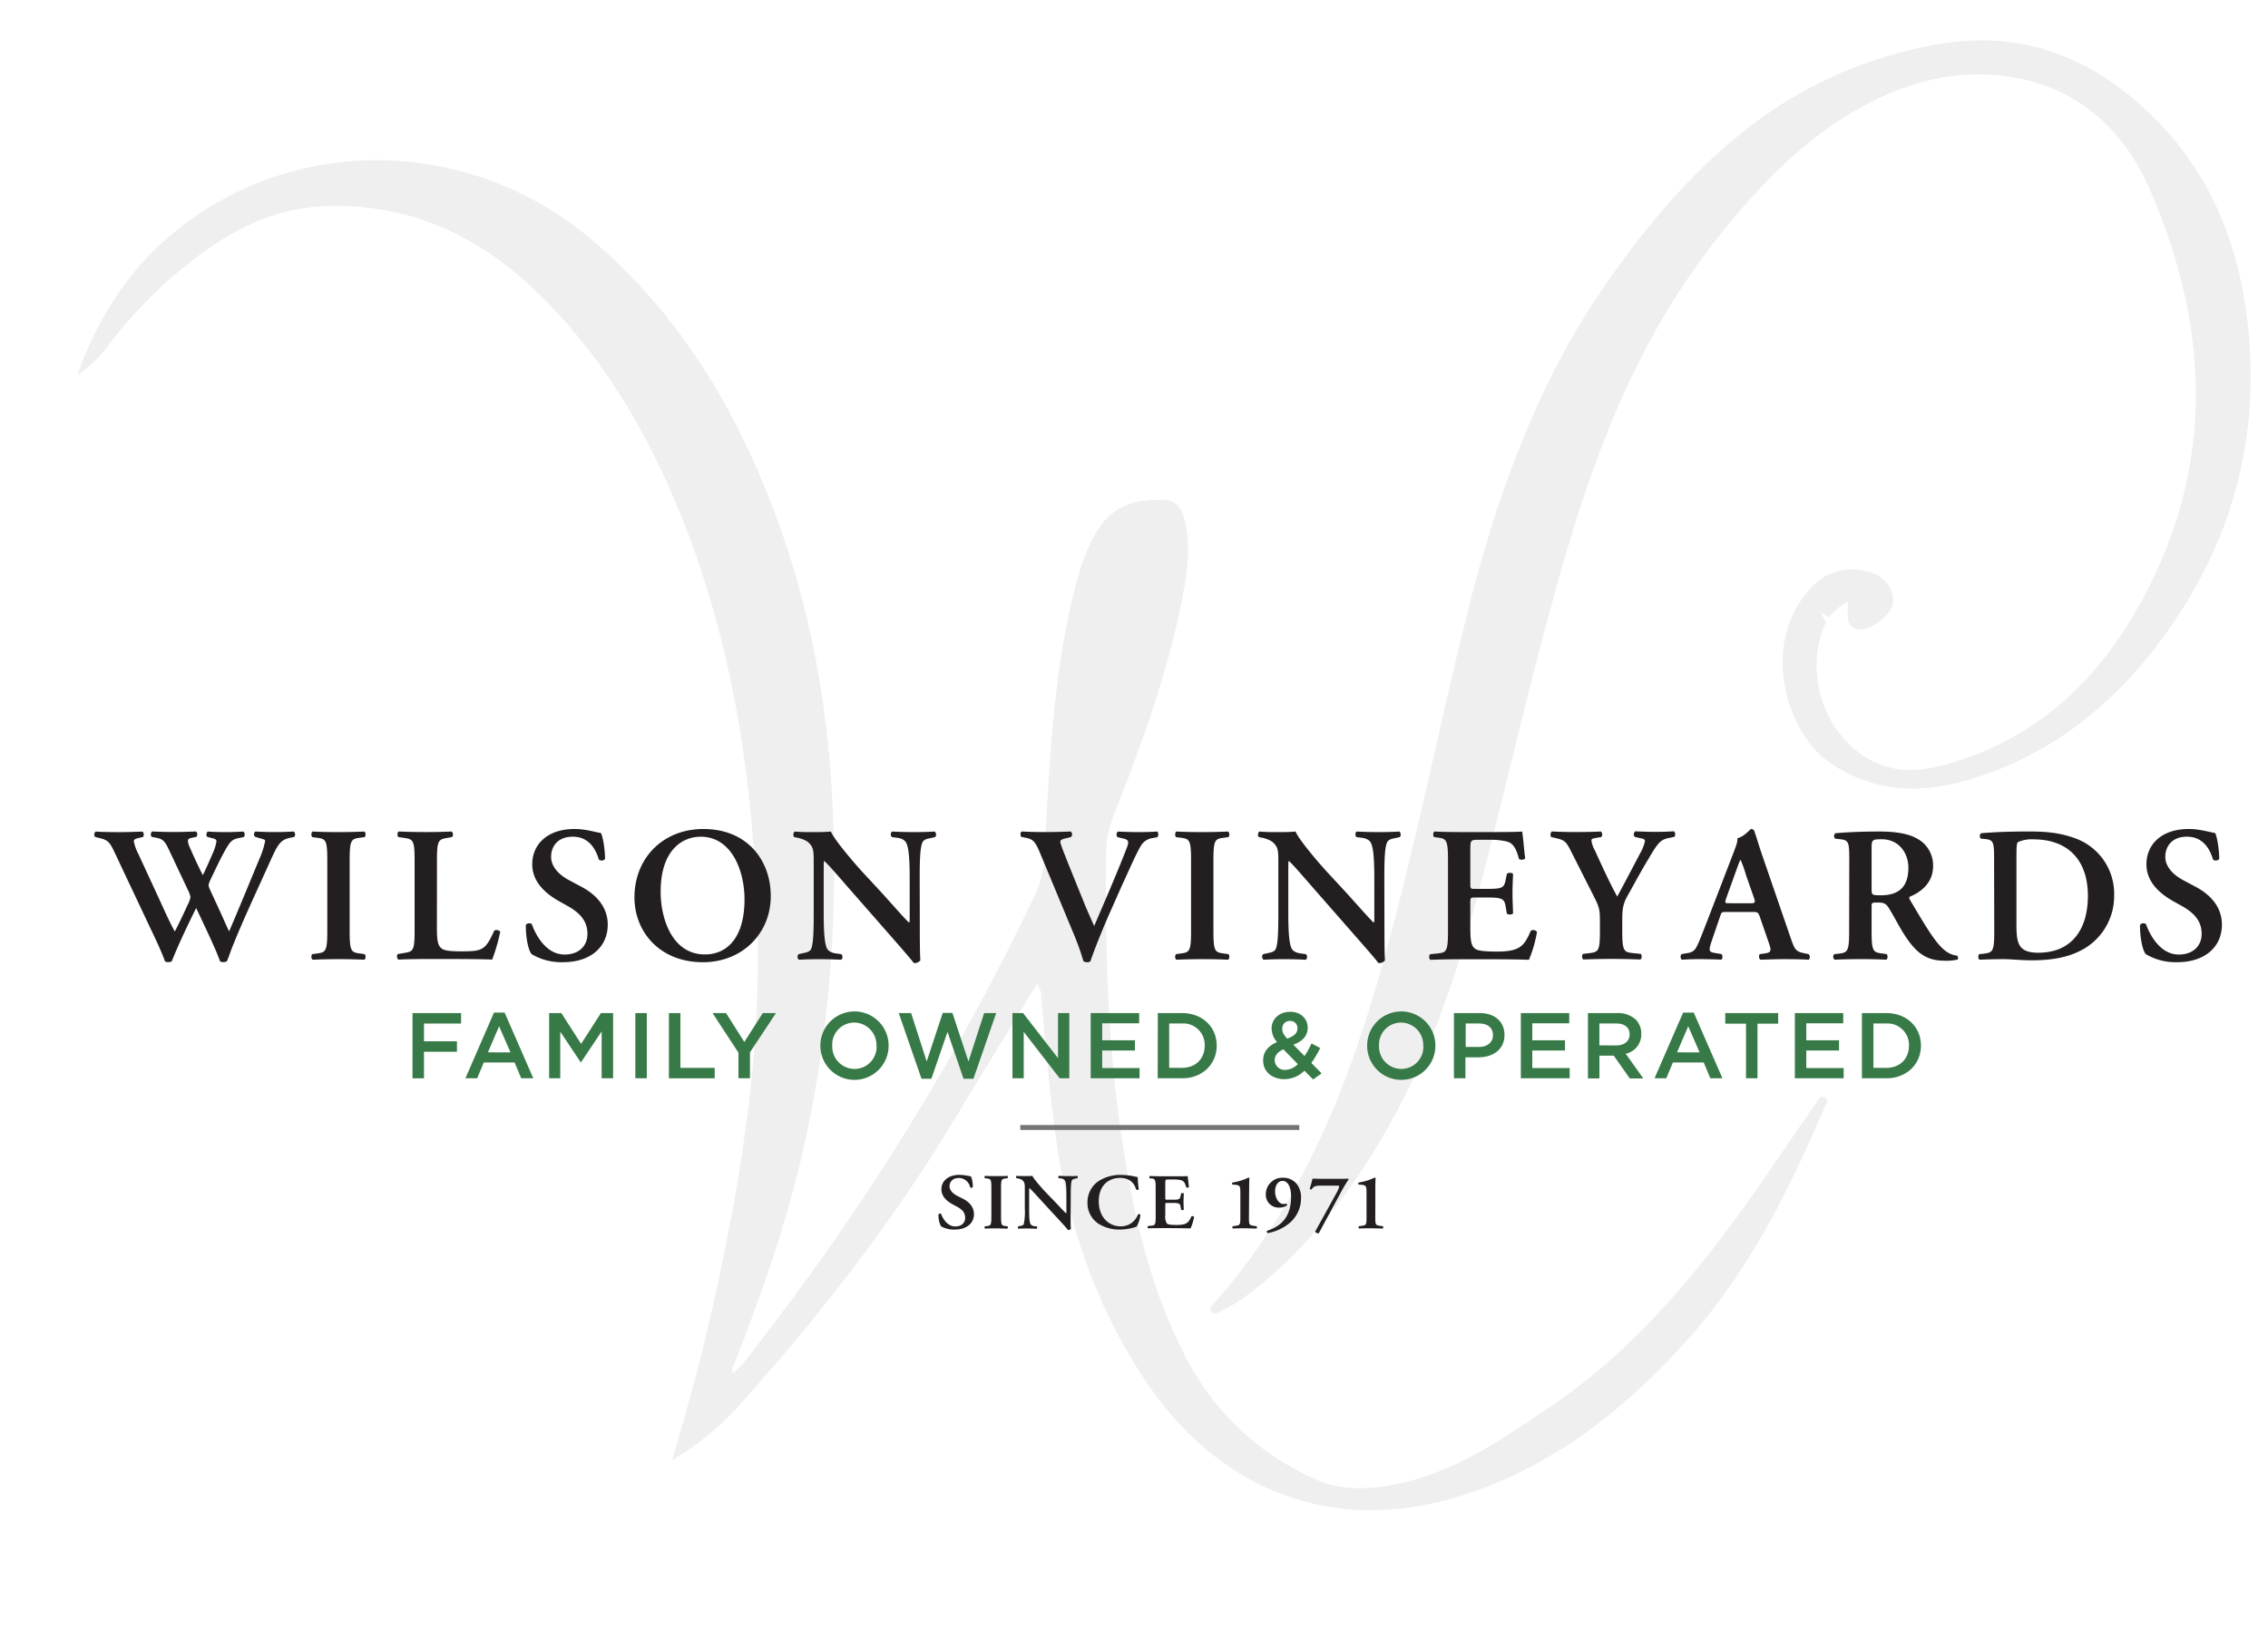 <svg id="Layer_1" data-name="Layer 1" xmlns="http://www.w3.org/2000/svg" viewBox="0 0 687.67 494"><defs><style>.cls-1,.cls-3,.cls-7{fill:none}.cls-2{clip-path:url(#clip-path)}.cls-3{stroke:#b0b1b4;stroke-width:29px;opacity:.2}.cls-3,.cls-7{stroke-miterlimit:10}.cls-4{clip-path:url(#clip-path-2)}.cls-5{fill:#231f20}.cls-6{fill:#377a47}.cls-7{stroke:#737474;stroke-width:1.5px}</style><clipPath id="clip-path" transform="translate(23.4 12.23)"><path class="cls-1" d="M291.07 286.07c-8.35 13.71-16.53 27-24.55 40.32-19 31.71-41.66 60.73-66.33 88.18a87 87 0 0 1-19.78 16.05c4.55-15.39 8.58-30.26 12-45.29 8.45-37.35 14.66-75 13.91-113.44-.86-44.1-6.82-87.32-23.5-128.46-10.42-25.69-24.52-49.29-44.92-68.49-17.57-16.52-38.33-25.56-62.84-24.65-15.29.56-28.06 7.17-39.94 16.29A137.41 137.41 0 0 0 9.19 92.81 38.67 38.67 0 0 1 0 101.56c8.06-22.65 21.47-40 41.53-51.83 36.07-21.29 82.26-16.84 114.84 11 26.06 22.27 43.17 50.69 55.09 82.37 10.68 28.39 16.09 57.9 17.54 88.2 1.93 39.53-1.65 78.5-11.74 116.8-4.67 17.71-10.89 34.92-17.51 52-.48 1.23-1.41 2.35-1 4.25 3.63-3.08 6.05-6.84 8.73-10.31a737.51 737.51 0 0 0 83-135c3.26-6.86 2.89-13.82 3.27-20.81 1.31-23.95 2.7-47.87 8.56-71.25 1.76-7 3.83-14 8.19-20 4.94-6.75 12.12-8 19.74-7.51 3.19.21 4.79 2.92 5.53 5.9 1.9 7.64.93 15.25-.5 22.81-4.41 23.35-12.61 45.53-21.23 67.55a32.55 32.55 0 0 0-2.11 12c-.19 27.16.44 54.3 4.24 81.22 3.39 24 8.36 47.67 19.51 69.55a80.55 80.55 0 0 0 39.59 37.8c6.54 3 13.44 3.24 20.53 2.27 19.45-2.66 34.94-13.42 50.64-24 26-17.61 45.48-41.35 63.21-66.76 5.86-8.42 11.6-16.94 17.47-25.36.6-.87.95-2.69 2.66-1.83s.32 2.26-.06 3.14c-10.63 24.87-22.6 49.09-40.71 69.45-19.53 22-42.14 40-70.88 48.62-37.82 11.38-72.67-2.13-95.13-36.63-14.74-22.65-23-47.6-26.53-74.3-1.78-13.58-3-27.21-4.18-40.86a6.35 6.35 0 0 0-1.26-3.89"/></clipPath><clipPath id="clip-path-2" transform="translate(23.4 12.23)"><path class="cls-1" d="M536.87 170.28c-5.42 2.75-7.55 7-8.69 12.14-3.22 14.4 3.77 30 16.34 36.27 7.34 3.65 14.95 2.93 22.43.83 25.2-7.09 43.55-23.09 56.59-45.24 24.6-41.77 23.82-85 5.21-128.38-7.85-18.3-21.57-31.42-42.23-34.77-16.28-2.63-31.52 1.34-45.79 9.26C523.38 30 510.1 44 497.83 59.34c-22.58 28.2-35.9 60.72-46 94.93-9.32 31.46-16.5 63.44-24.63 95.2-5.76 22.52-12.11 44.93-22.29 65.89-12 24.69-27.06 47.31-49.12 64.45a49.51 49.51 0 0 1-9.05 5.63c-1 .48-2.05 1.23-2.93 0-.74-1 .24-1.73.86-2.43 27.43-30.76 41.64-68 52.3-107 9.31-34 16.09-68.63 24.65-102.83 8.93-35.62 21.27-69.72 42.48-100.12 12.94-18.54 27.47-35.56 45.83-49a128.77 128.77 0 0 1 53.89-22.82c27.33-4.9 49.63 5 68.1 24.53 17 18 24.56 40 26.6 64.29 3 36.2-7.69 68.23-30.09 96.23-15 18.76-34.11 32.53-57.69 38.71-14 3.67-27.8 2.39-40-6.44s-20.77-35-5.33-52.24c4.94-5.51 11.29-7 18.34-5 4.53 1.31 7.5 5.79 6.78 9.56-.66 3.4-6.07 7.72-9.73 7.75a3.49 3.49 0 0 1-3.91-3.35 47.6 47.6 0 0 1 0-5"/></clipPath></defs><title>logo</title><g class="cls-2" id="part1"><path class="cls-3" d="M-11.48 116.28C.23 99.37 12.08 82.29 27.3 68.45s34.33-24.36 54.87-25.53c94.87-5.39 133.18 132.91 135 203.85 1.32 52-11.91 102.44-24.65 152.39-1.84 7.21-5.25 15.67-5.59 23 4.72-8.27 13.08-13 19.57-19.65 17-17.44 30.3-38.17 42.85-58.95 12.85-21.27 23.89-43.44 35.75-65.29 18-33.26 31.34-70.21 42.29-107.9 1.23-4.24 7.52-23.5-1.72-21.31-8.21 1.95-14.41 9.05-17.51 16.9-4 10.2-3.65 21.43-4.79 32.17-6.82 64.48-3.29 129.19 19.76 189.87 18.83 49.59 64.58 73 113.27 43.34 25.18-15.35 47.6-38.64 64.88-62.54 10.11-14 33.25-56.63 43.36-70.61" transform="translate(23.4 12.23)"/></g><g class="cls-4" id="part2"><path class="cls-3" d="M336.6 392.77c30.34-26.54 58.24-74.06 70.83-112.35 17.46-53.11 22.24-109 43.23-161 18.4-45.59 50.86-88.29 96.18-109.68 17.57-8.3 37.3-10.23 55.57-2.91 37.46 15 49.13 67.09 47.13 103.31a143.22 143.22 0 0 1-34.72 85.47c-13.2 15.15-32.79 29.28-53.6 29.88-21.8.62-39.76-15.83-40.38-37.94-.19-6.71 1.56-13.89 6.57-18.37 7.07-6.31 22.57-5.13 11.82 11.12" transform="translate(23.4 12.23)"/></g><path class="cls-5" d="M64.46 241.87c-2.69.58-3.56 1.81-5.72 6.6-4.44 9.87-8.23 17.86-11.5 26-.88 2.16-1.34 3.74-1.87 4.84a2.06 2.06 0 0 1-1 .23 1.87 1.87 0 0 1-1.05-.23c-1.23-3.62-4.9-11.15-7.24-16.17-2.63 5.31-5.2 10.68-7.41 16.17a2.05 2.05 0 0 1-1 .23 1.87 1.87 0 0 1-1.05-.23c-.93-2.63-2.39-5.78-4.09-9.34l-11.25-23.84C10 243.5 9.47 242.57 7.07 242l-1.63-.41a1.14 1.14 0 0 1 .18-1.63c2.1.12 4.55.17 7.06.17 2.1 0 4.32-.06 7.12-.17a1.25 1.25 0 0 1 .17 1.63l-1.46.35c-.76.17-1.34.41-1.34.93a14 14 0 0 0 1.4 3.91l6.95 15.06c2 4.44 3.5 7.47 4.09 8.41 1.23-2.33 2.51-5.08 3.91-8.11a8.9 8.9 0 0 0 .82-2.22 5.3 5.3 0 0 0-.53-1.75l-6.13-13c-1.11-2.34-1.81-2.92-3.39-3.27l-1.69-.35a1.13 1.13 0 0 1 .17-1.63c2.39.12 4.32.17 6.31.17 2.34 0 4.61-.06 6.95-.17a1.18 1.18 0 0 1 .12 1.63l-1.58.35c-.64.12-1 .41-1 .82a5.23 5.23 0 0 0 .53 1.93c1.28 2.92 2.63 5.9 4 8.52 1-2 1.93-4.14 2.86-6.3a14.57 14.57 0 0 0 1.28-4c0-.41-.35-.7-1.17-.88l-1.63-.41a1.17 1.17 0 0 1 .17-1.63c1.58.12 3.21.17 5.43.17 2 0 3.44-.06 5.31-.17a1.11 1.11 0 0 1 .12 1.69l-1.46.29c-2.16.41-2.74 1.11-4.61 4.55-1.28 2.33-2.74 5.49-4 8.11a8.1 8.1 0 0 0-.58 1.63 6 6 0 0 0 .47 1.4l2.51 5.43c1.23 2.63 2.74 6.19 3.27 7.18 3-6.95 6.13-14.65 9.22-22.07a24.26 24.26 0 0 0 1.71-5.42c0-.41-1.05-.58-2-.88l-1-.29a1 1 0 0 1 .06-1.63c2.16.12 4 .17 6 .17s3.79-.06 5.6-.17a1.17 1.17 0 0 1 .17 1.63zM82.62 270.24c0 6.19.53 6.36 3.27 6.71l1.28.18c.41.41.35 1.46-.12 1.69-2.57-.12-5.2-.17-7.76-.17s-5.31.06-7.88.17c-.47-.23-.53-1.28-.12-1.69l1.28-.18c2.74-.35 3.27-.53 3.27-6.71v-21.72c0-6.19-.53-6.36-3.27-6.71l-1.28-.17c-.41-.41-.35-1.46.12-1.69q3.85.18 7.88.17c2.57 0 5.2-.06 7.76-.17.47.23.53 1.28.12 1.69l-1.28.17c-2.74.35-3.27.53-3.27 6.71zM109.07 269c0 2.92.12 5 1 6 .7.82 1.63 1.28 6.3 1.28 6.48 0 7.41-.29 10.1-6.31a1.56 1.56 0 0 1 1.81.35 55.18 55.18 0 0 1-2.45 8.46c-2.45-.12-7.47-.17-14-.17h-6.07c-3 0-5.9.06-8.35.17-.47-.23-.64-1.4-.12-1.69l1.75-.29c2.74-.47 3.27-.53 3.27-6.6v-21.68c0-6.07-.53-6.25-3.27-6.66l-1.63-.23c-.41-.29-.41-1.46.12-1.69 2.92.12 5.55.17 8.23.17s5.2-.06 7.76-.17a1.15 1.15 0 0 1 .12 1.69l-1.28.23c-2.74.47-3.27.58-3.27 6.66zM137.79 277.13c-1.05-1.23-1.81-5.25-1.75-8.87a1.3 1.3 0 0 1 1.81-.23c1.05 3 4.2 9.22 9.92 9.22 4.44 0 6.95-2.69 6.95-6.25 0-3.33-1.58-6-6-8.47l-2.51-1.4c-4.38-2.45-8.23-6-8.23-11.27 0-5.78 4.32-10.68 12.84-10.68 3 0 5.25.7 8 1.23.64 1.28 1.23 5.14 1.23 7.88a1.41 1.41 0 0 1-1.87.17c-.88-3-2.92-6.95-7.88-6.95-4.67 0-6.6 3-6.6 6.13 0 2.45 1.69 5.08 5.55 7.12l3.62 1.93c3.79 2 8 5.6 8 11.5 0 6.66-5.08 11.38-13.54 11.38a17.64 17.64 0 0 1-9.54-2.44zM210.3 259.5c0 11.5-8.76 20.08-20.55 20.08-13.19 0-20.78-9.28-20.78-19.67 0-11.91 8.64-20.73 20.9-20.73 13.48 0 20.43 9.69 20.43 20.32zm-33.39-1.28c0 8.06 3.44 19 13.43 19 6.66 0 12-5 12-16.7 0-8.82-4-19-13.25-19-5.82 0-12.18 4.26-12.18 16.69zM255.49 268.72c0 1.75 0 8.93.18 10.28a2.23 2.23 0 0 1-2 .82c-.93-1.23-2.63-3.21-6.83-8l-13.66-15.59c-3.74-4.32-5.66-6.48-6.66-7.36-.17 0-.17.64-.17 3.74V264c0 4.38.06 9.75 1.05 11.5.53.88 1.52 1.28 3 1.46l1.28.18c.53.41.47 1.52-.12 1.69-2.16-.12-4.44-.17-6.66-.17-2.45 0-4 .06-6.07.17a1.2 1.2 0 0 1-.12-1.69l1.28-.29c1.11-.23 2.16-.41 2.57-1.34.76-1.81.76-6.89.76-11.5v-13.85c0-4.55.06-5.49-1.93-7.18a9.42 9.42 0 0 0-3.09-1.17l-.88-.17c-.41-.35-.35-1.52.23-1.69 2.22.23 5.43.17 6.89.17 1.23 0 2.63-.06 4-.17 1 2.51 7.36 9.87 9.4 12.09l5.84 6.3c2.45 2.69 7.88 8.87 8.46 9.22.18-.18.18-.47.18-1.4v-11.39c0-4.38-.06-9.75-1.11-11.5-.53-.88-1.46-1.29-2.92-1.46l-1.34-.17c-.53-.41-.47-1.52.12-1.69 2.28.12 4.44.17 6.71.17 2.51 0 4-.06 6.13-.17a1.2 1.2 0 0 1 .12 1.69l-1.34.29c-1.11.23-2.1.41-2.51 1.34-.82 1.81-.82 6.89-.82 11.5zM313.29 264.17c-2.39 5.31-5.08 12.14-6.07 15.12a1.44 1.44 0 0 1-1 .29 2.24 2.24 0 0 1-1.11-.29 75.08 75.08 0 0 0-2.69-7.65l-10.22-24.58c-1.63-3.91-2.16-4.73-4.5-5.2l-1.4-.29c-.41-.41-.41-1.46.17-1.63 2.28.12 4.79.17 7.06.17 2.63 0 4.61-.06 7.71-.17a1.11 1.11 0 0 1 .06 1.69l-1.46.35c-1.28.29-1.75.58-1.75 1.05s.47 1.81 2.86 7.77l4.2 10.39c1.05 2.63 2.63 6.07 3.21 7.42 3.15-7.36 6.66-15.41 9.75-23.35.93-2.34.76-2.8-1-3.21l-1.69-.41a1.25 1.25 0 0 1 .12-1.69c2.39.12 4.38.17 6.25.17 2.1 0 4-.06 5.66-.17.47.29.41 1.23.12 1.69l-1.46.29a4.84 4.84 0 0 0-3.62 2.39c-1.63 2.8-3.27 6.71-6 12.61zM344.52 270.24c0 6.19.53 6.36 3.27 6.71l1.28.18c.41.41.35 1.46-.12 1.69-2.57-.12-5.2-.17-7.76-.17s-5.31.06-7.88.17c-.47-.23-.53-1.28-.12-1.69l1.28-.18c2.74-.35 3.27-.53 3.27-6.71v-21.72c0-6.19-.53-6.36-3.27-6.71l-1.28-.17c-.41-.41-.35-1.46.12-1.69q3.85.18 7.88.17c2.57 0 5.2-.06 7.76-.17.47.23.53 1.28.12 1.69l-1.28.17c-2.74.35-3.27.53-3.27 6.71zM396.37 268.72c0 1.75 0 8.93.17 10.28a2.23 2.23 0 0 1-2 .82c-.93-1.23-2.63-3.21-6.83-8l-13.66-15.59c-3.74-4.32-5.66-6.48-6.66-7.36-.17 0-.17.64-.17 3.74V264c0 4.38.06 9.75 1.05 11.5.53.88 1.52 1.28 3 1.46l1.28.18c.53.41.47 1.52-.12 1.69-2.16-.12-4.44-.17-6.66-.17-2.45 0-4 .06-6.07.17a1.2 1.2 0 0 1-.12-1.69l1.29-.29c1.11-.23 2.16-.41 2.57-1.34.76-1.81.76-6.89.76-11.5v-13.85c0-4.55.06-5.49-1.93-7.18a9.42 9.42 0 0 0-3.09-1.17l-.88-.17c-.41-.35-.35-1.52.23-1.69 2.22.23 5.43.17 6.89.17 1.23 0 2.63-.06 4-.17 1 2.51 7.36 9.87 9.4 12.09l5.84 6.3c2.45 2.69 7.88 8.87 8.47 9.22.17-.18.17-.47.17-1.4v-11.39c0-4.38-.06-9.75-1.11-11.5-.53-.88-1.46-1.29-2.92-1.46l-1.34-.17c-.53-.41-.47-1.52.12-1.69 2.28.12 4.44.17 6.71.17 2.51 0 4-.06 6.13-.17a1.2 1.2 0 0 1 .12 1.69l-1.34.29c-1.11.23-2.1.41-2.51 1.34-.82 1.81-.82 6.89-.82 11.5zM415.64 248.52c0-6.19-.53-6.42-3.27-6.77l-.93-.12c-.41-.41-.35-1.46.12-1.69 2.22.12 5 .17 7.53.17h11.15c3.74 0 7.12-.06 7.88-.17.23 1 .58 5.61.93 8.12-.23.47-1.4.58-1.87.23-.93-3.39-1.81-4.79-3.68-5.31a19.71 19.71 0 0 0-4.67-.53h-3.91c-2.51 0-2.51.12-2.51 3.44v9.87c0 1.52.06 1.58 1.4 1.58h2.8c5.08 0 6-.06 6.48-2.57l.41-2c.47-.41 1.58-.41 1.87.06-.06 1.58-.17 3.68-.17 5.84s.12 4.26.17 6.13a1.66 1.66 0 0 1-1.87.06l-.41-2.34c-.41-2.45-1.4-2.57-6.48-2.57h-2.8c-1.34 0-1.4.12-1.4 1.58V269c0 3 .12 5.08 1 6.07.7.82 1.69 1.23 6.6 1.28 7.41.06 8.7-1.58 10.74-6.31a1.38 1.38 0 0 1 1.87.35 37.4 37.4 0 0 1-2.45 8.46c-2.57-.12-7.59-.17-14.42-.17h-6.66c-2.57 0-6.13.06-8.76.17-.47-.23-.53-1.28-.12-1.69l2.16-.23c2.74-.29 3.27-.47 3.27-6.66zM461.7 266.79c0-3.27-.29-4.14-1.87-7.24l-7-13.84c-1.29-2.51-1.75-3.15-4.38-3.74l-1.52-.35c-.35-.41-.23-1.52.23-1.69q3.76.18 7.36.17c2.57 0 6.13-.06 7.47-.17a1.19 1.19 0 0 1 .12 1.69l-1.75.29c-.93.17-1.23.29-1.23.76a8.42 8.42 0 0 0 1.05 3c2.28 5 4.44 9.75 6.77 14 2.39-4.44 4.55-8.52 6.83-12.9a13.09 13.09 0 0 0 1.58-3.91c0-.58-.53-.76-1.34-.88l-1.75-.41a1.15 1.15 0 0 1 .17-1.69c2.57.12 4.38.17 6.13.17s3.68-.06 5.55-.17a1.19 1.19 0 0 1 .12 1.69l-1.69.35c-2.63.53-3.33 1.58-6.36 6.71-2 3.33-3.74 6.54-5.55 9.81-1.75 3-2.16 4.26-2.16 8.23v3.5c0 6.19.53 6.36 3.39 6.66l2.22.23c.41.41.35 1.46-.12 1.69-3.62-.12-6.25-.17-8.82-.17s-5.31.06-8.46.17c-.47-.23-.53-1.28-.12-1.69l1.87-.23c2.74-.35 3.27-.47 3.27-6.66zM500.06 264.34c-1.52 0-1.46 0-2 1.58l-2.39 7c-1.17 3.45-.93 3.56 1.23 3.91l1.69.29c.41.41.35 1.46-.12 1.69-1.87-.12-3.79-.12-6.19-.17-1.93 0-3.74.06-5.78.17a1.31 1.31 0 0 1-.06-1.69l1.75-.29c1.69-.29 2.33-.76 3.21-2.69.7-1.52 1.63-4 2.86-7.12l8-20.78c.7-1.87 1.28-3.27 1.11-4.26 2-.41 4-2.8 4.09-2.8a1.17 1.17 0 0 1 1 .47c.93 2.63 1.69 5.37 2.63 8l8.41 24.46c1.34 3.91 1.63 4.26 4.61 4.84l.88.18a1.26 1.26 0 0 1 .06 1.69c-2.39-.12-4.55-.17-7.59-.17-2.51 0-5.08.12-7.12.17a1.33 1.33 0 0 1-.17-1.69l1.28-.18c2.1-.29 2.39-.64 1.52-3.09l-2.74-7.94c-.53-1.58-.76-1.58-2.39-1.58zm7-2.63c1.63 0 1.87-.12 1.4-1.52l-2.45-7a35.88 35.88 0 0 0-1.63-4.61h-.12c-.23.41-.76 1.87-1.75 4.61l-2.45 6.81c-.58 1.69-.47 1.69.93 1.69zM537.31 248.87c0-5.6-.06-6.31-2.8-6.6l-1.51-.17a1.18 1.18 0 0 1 .06-1.63c3.68-.35 8.64-.53 13.43-.53 4.55 0 8.52.58 11.09 2a9.16 9.16 0 0 1 5.14 8.52c0 5.37-4.15 8.06-7 9.22-.35.17-.23.64 0 1 4.67 7.88 7.59 12.84 10.33 15.12a7.47 7.47 0 0 0 4 1.81 1.06 1.06 0 0 1 .12 1.17 15.85 15.85 0 0 1-3.85.35c-5.6 0-8.64-2.28-12.2-7.71-1.58-2.45-3.21-5.66-4.61-7.94-1.05-1.75-1.69-2-3.62-2-1.75 0-1.81.06-1.81 1.28v7.47c0 6.19.53 6.36 3.27 6.71l1.29.18c.41.41.35 1.46-.12 1.69-2.57-.12-5.2-.17-7.76-.17s-5.2.06-7.88.17a1.14 1.14 0 0 1-.12-1.69L534 277c2.74-.35 3.27-.53 3.27-6.71zm6.77 8.41c0 1.87 0 2 2.8 2 5.72 0 8.35-2.8 8.35-8.35 0-4.61-3-8.64-8.06-8.64-3 0-3.09.18-3.09 2.86zM581.22 248.87c0-5.6-.06-6.42-2.8-6.66l-1.23-.12a1.18 1.18 0 0 1 .06-1.63c4.2-.35 8.87-.53 14.59-.53 5.55 0 9.52.47 13.78 2a17.87 17.87 0 0 1 12 17.46 18.51 18.51 0 0 1-10.45 16.81c-4.15 2.1-9.17 2.8-14.48 2.8-3.56 0-6.3-.35-8.46-.35s-4.85.06-7.41.17c-.47-.23-.53-1.28-.12-1.69l1.3-.13c2.74-.35 3.27-.53 3.27-6.71zM588 268c0 5.66.41 8.7 6.6 8.7 10.39 0 15.06-7.36 15.06-17.22 0-11.56-6.71-17.16-16.46-17.16a10.2 10.2 0 0 0-4.73.82c-.41.35-.47 1.58-.47 4.32zM627.22 277.13c-1.05-1.23-1.81-5.25-1.75-8.87a1.3 1.3 0 0 1 1.81-.23c1.05 3 4.2 9.22 9.92 9.22 4.44 0 6.95-2.69 6.95-6.25 0-3.33-1.58-6-6-8.47l-2.51-1.4c-4.38-2.45-8.23-6-8.23-11.27 0-5.78 4.32-10.68 12.84-10.68 3 0 5.25.7 8 1.23.64 1.28 1.23 5.14 1.23 7.88a1.41 1.41 0 0 1-1.87.17c-.88-3-2.92-6.95-7.88-6.95-4.67 0-6.6 3-6.6 6.13 0 2.45 1.69 5.08 5.55 7.12l3.62 1.93c3.79 2 8 5.6 8 11.5 0 6.66-5.08 11.38-13.54 11.38a17.65 17.65 0 0 1-9.54-2.44z" transform="translate(23.4 12.23)"/><path class="cls-6" d="M101.68 295h14.72v3.17h-11.25v5.4h10v3.17h-10v8.05h-3.48zM126.38 294.85h3.22l8.7 19.92h-3.67l-2-4.78h-9.35l-2 4.78h-3.56zm5 12.07l-3.45-7.92-3.39 7.91zM143.1 295h3.7l6 9.35 6-9.35h3.7v19.78h-3.48v-14.2l-6.25 9.33h-.11l-6.19-9.27v14.13h-3.37zM169.24 295h3.48v19.78h-3.48zM179.42 295h3.48v16.62h10.4v3.17h-13.88zM200.5 307l-7.86-12h4.1l5.54 8.76 5.6-8.76h4L204 306.89v7.88h-3.5zM225.34 304.94v-.06a10.34 10.34 0 0 1 20.69-.06v.06a10.34 10.34 0 0 1-20.69.06zm17 0v-.06a6.78 6.78 0 0 0-6.73-7 6.68 6.68 0 0 0-6.67 7v.06a6.78 6.78 0 0 0 6.73 7 6.68 6.68 0 0 0 6.71-7zM249.1 295h3.76l4.72 14.67 4.86-14.72h2.94l4.86 14.72L275 295h3.65l-6.9 19.92h-3l-4.86-14.21-4.89 14.2h-3zM283.58 295h3.22l10.6 13.68V295h3.42v19.78h-2.92L287 300.7v14.07h-3.42zM307.31 295H322v3.11h-11.21v5.14h9.92v3.11h-9.92v5.31h11.33v3.11h-14.81zM327.66 295H335c6.22 0 10.51 4.27 10.51 9.83v.06c0 5.57-4.29 9.89-10.51 9.89h-7.38zm7.34 16.61c4.15 0 6.87-2.8 6.87-6.67v-.06a6.49 6.49 0 0 0-6.87-6.73h-3.9v13.45zM372.11 312.48a8.7 8.7 0 0 1-6.08 2.57c-3.67 0-6.44-2.23-6.44-5.65v-.06c0-2.54 1.5-4.38 4.21-5.54a6.42 6.42 0 0 1-1.64-4.13v-.06c0-2.66 2.15-5 5.68-5 3.14 0 5.26 2.12 5.26 4.78v.06c0 2.6-1.72 4.15-4.35 5.14l3.39 3.45a28.58 28.58 0 0 0 2.12-3.82l2.63 1.38a31.2 31.2 0 0 1-2.68 4.52l3.11 3.17-2.57 1.84zm-2-2l-4.38-4.48c-1.84.79-2.63 2-2.63 3.28v.06a3 3 0 0 0 3.31 2.88 5.45 5.45 0 0 0 3.72-1.77zm-.11-10.8v-.06a2.14 2.14 0 0 0-2.26-2.23 2.25 2.25 0 0 0-2.35 2.37v.06c0 1 .4 1.72 1.5 2.94 2.06-.76 3.11-1.67 3.11-3.08zM391.13 304.94v-.06a10.34 10.34 0 0 1 20.69-.06v.06a10.34 10.34 0 0 1-20.69.06zm17 0v-.06a6.78 6.78 0 0 0-6.73-7 6.68 6.68 0 0 0-6.67 7v.06a6.78 6.78 0 0 0 6.73 7 6.68 6.68 0 0 0 6.71-7zM417.44 295h7.8c4.61 0 7.52 2.63 7.52 6.61v.06c0 4.44-3.56 6.75-7.91 6.75h-3.93v6.36h-3.48zm7.56 10.28c2.63 0 4.27-1.47 4.27-3.53v-.06c0-2.32-1.67-3.53-4.27-3.53h-4v7.12zM437.73 295h14.67v3.11h-11.2v5.14h9.92v3.11h-9.92v5.31h11.33v3.11h-14.8zM458.07 295h8.82a8 8 0 0 1 5.71 2 6 6 0 0 1 1.64 4.27v.06a5.94 5.94 0 0 1-4.72 6l5.34 7.49h-4.1l-4.86-6.9h-4.35v6.9h-3.48zm8.56 9.81c2.49 0 4.07-1.3 4.07-3.31v-.06c0-2.12-1.53-3.28-4.1-3.28h-5.06v6.64zM486.93 294.85h3.22l8.7 19.92h-3.67l-2-4.78h-9.35l-2 4.78h-3.56zm5 12.07l-3.45-7.92-3.39 7.91zM506 298.21h-6.3V295h16.05v3.22h-6.27v16.56H506zM520.81 295h14.67v3.11h-11.2v5.14h9.92v3.11h-9.92v5.31h11.33v3.11h-14.8zM541.15 295h7.38c6.22 0 10.51 4.27 10.51 9.83v.06c0 5.57-4.3 9.89-10.51 9.89h-7.38zm7.38 16.62c4.15 0 6.87-2.8 6.87-6.67v-.06a6.49 6.49 0 0 0-6.87-6.73h-3.9v13.45z" transform="translate(23.4 12.23)"/><path class="cls-5" d="M261.93 359.67a6.85 6.85 0 0 1-.76-3.65.58.58 0 0 1 .78-.1c.45 1.22 1.81 3.79 4.29 3.79 1.92 0 3-1.1 3-2.57s-.68-2.47-2.57-3.48l-1.08-.58c-1.89-1-3.55-2.47-3.55-4.63 0-2.38 1.87-4.39 5.55-4.39a17.55 17.55 0 0 1 3.45.5 9.62 9.62 0 0 1 .53 3.24.63.63 0 0 1-.81.07 3.52 3.52 0 0 0-3.4-2.86c-2 0-2.85 1.25-2.85 2.52 0 1 .73 2.09 2.39 2.93l1.56.79c1.64.82 3.45 2.3 3.45 4.73 0 2.74-2.19 4.68-5.85 4.68a7.9 7.9 0 0 1-4.13-.99zM280.12 356.84c0 2.54.23 2.62 1.41 2.76l.55.07a.5.5 0 0 1-.05.7c-1.11 0-2.24-.07-3.35-.07s-2.29 0-3.4.07a.5.5 0 0 1-.05-.7l.55-.07c1.18-.14 1.41-.22 1.41-2.76v-8.93c0-2.55-.23-2.62-1.41-2.76l-.55-.07a.49.49 0 0 1 .05-.7q1.66.07 3.4.07c1.11 0 2.24 0 3.35-.07a.49.49 0 0 1 .05.7l-.55.07c-1.18.14-1.41.22-1.41 2.76zM301.22 356.22c0 .72 0 3.67.08 4.22a1 1 0 0 1-.86.34c-.4-.5-1.13-1.32-2.95-3.29l-5.9-6.41c-1.61-1.78-2.44-2.66-2.87-3-.08 0-.08.26-.08 1.54v4.68c0 1.8 0 4 .45 4.73a1.61 1.61 0 0 0 1.29.6l.55.07c.23.17.2.62-.05.7-.93 0-1.92-.07-2.87-.07s-1.74 0-2.62.07a.48.48 0 0 1-.05-.7l.55-.12c.48-.1.93-.17 1.11-.55a17.91 17.91 0 0 0 .33-4.73v-5.69c0-1.87 0-2.26-.83-3a4.21 4.21 0 0 0-1.34-.48l-.38-.07c-.18-.14-.15-.62.1-.7 1 .1 2.34.07 3 .07s1.13 0 1.74-.07c.43 1 3.18 4.06 4.06 5l2.52 2.59c1.06 1.1 3.4 3.65 3.66 3.79.08-.07.08-.19.08-.58v-4.68c0-1.8 0-4-.48-4.73a1.56 1.56 0 0 0-1.26-.6l-.58-.07c-.23-.17-.2-.62.05-.7 1 0 1.92.07 2.9.07s1.74 0 2.65-.07a.48.48 0 0 1 .05.7l-.58.12c-.48.1-.91.17-1.08.55-.35.74-.35 2.83-.35 4.73zM321.88 348.49a.67.67 0 0 1-.81 0c-.43-1.51-1.56-3.5-4.89-3.5s-6.43 2.16-6.43 7.08c0 5.11 3.35 7.61 6.6 7.61a5.47 5.47 0 0 0 5.27-3.58.52.52 0 0 1 .76.1 9 9 0 0 1-1.21 3.65c-.3 0-.6.14-.88.22a15.71 15.71 0 0 1-3.93.58 11.92 11.92 0 0 1-6.45-1.61 7.47 7.47 0 0 1-3.58-6.6 7.71 7.71 0 0 1 3.18-6.36 12.1 12.1 0 0 1 7-2 20.37 20.37 0 0 1 4.36.53c.3.07.48.1.71.14 0 .55.05 1.96.3 3.74zM327 347.91c0-2.55-.23-2.64-1.41-2.78h-.4a.49.49 0 0 1 .05-.7c1 0 2.14.07 3.25.07h4.81c1.61 0 3.07 0 3.4-.07.1.41.25 2.3.4 3.34-.1.19-.61.24-.81.1-.4-1.39-.78-2-1.59-2.18a8.9 8.9 0 0 0-2-.22H331c-1.08 0-1.08 0-1.08 1.42v4.06c0 .62 0 .65.61.65h1.21c2.19 0 2.57 0 2.8-1.06l.18-.82c.2-.17.68-.17.81 0 0 .65-.08 1.51-.08 2.4s.05 1.75.08 2.52a.75.75 0 0 1-.81 0l-.18-1c-.18-1-.6-1.06-2.8-1.06h-1.21c-.58 0-.61 0-.61.65v3a4.09 4.09 0 0 0 .43 2.5c.3.34.73.5 2.85.53 3.2 0 3.76-.65 4.64-2.59a.62.62 0 0 1 .81.14 14.8 14.8 0 0 1-1.06 3.48c-1.11 0-3.28-.07-6.23-.07h-2.86c-1.11 0-2.65 0-3.78.07a.5.5 0 0 1-.05-.7l.93-.1c1.19-.12 1.41-.19 1.41-2.74zM355.29 357c0 2.3.1 2.33 1.61 2.54l.68.1c.18.14.18.62 0 .7-1.18 0-2.37-.07-3.48-.07-1.29 0-2.45 0-3.66.07-.23-.07-.23-.55-.05-.7l.68-.1c1.51-.22 1.61-.24 1.61-2.54v-7.61c0-1.58-.08-2.16-1.21-2.28l-1.21-.12a.45.45 0 0 1 0-.58 18.18 18.18 0 0 0 4.89-1.51.3.3 0 0 1 .28.22c-.05.5-.08 1.94-.08 2.9zM365.65 344.94a5.2 5.2 0 0 1 4.11 1.87 6.65 6.65 0 0 1 1.31 4.61 9.79 9.79 0 0 1-4 7.68 14.62 14.62 0 0 1-6.12 2.64.52.52 0 0 1-.18-.72 12.33 12.33 0 0 0 3.58-1.75c2-1.49 3.61-3.86 3.71-8.26.08-2.76-.73-5.11-2.6-5.11-1.11 0-2.17 1-2.24 3s1 4 2.55 4a3.23 3.23 0 0 0 .83-.1.43.43 0 0 1 .2.55 4.22 4.22 0 0 1-2.39.65 3.89 3.89 0 0 1-4-4.25 5 5 0 0 1 5.24-4.81zM382 345.27c1.39 0 3 0 3.3-.07a.28.28 0 0 1 .18.29c-.6.91-1.41 2.18-2.47 4.15l-6.55 12.15c-.43 0-1.06-.14-1.08-.55l6.45-11.66a7.58 7.58 0 0 0 .83-2c0-.12-.15-.24-.58-.24h-5.12c-1.24 0-2.09.12-2.62 1.1-.18.12-.55.07-.63-.17.38-1.13.63-2.16.86-3.07.5 0 1.31.07 2.67.07zM393.6 357c0 2.3.1 2.33 1.61 2.54l.68.1c.18.14.18.62-.05.7-1.18 0-2.37-.07-3.48-.07-1.29 0-2.45 0-3.66.07-.23-.07-.23-.55-.05-.7l.68-.1c1.51-.22 1.61-.24 1.61-2.54v-7.61c0-1.58-.08-2.16-1.21-2.28l-1.21-.12a.45.45 0 0 1 0-.58 18.18 18.18 0 0 0 4.89-1.51.3.3 0 0 1 .28.22c-.05.5-.08 1.94-.08 2.9z" transform="translate(23.4 12.23)"/><path class="cls-7" d="M309.35 341.93h84.6"/></svg>